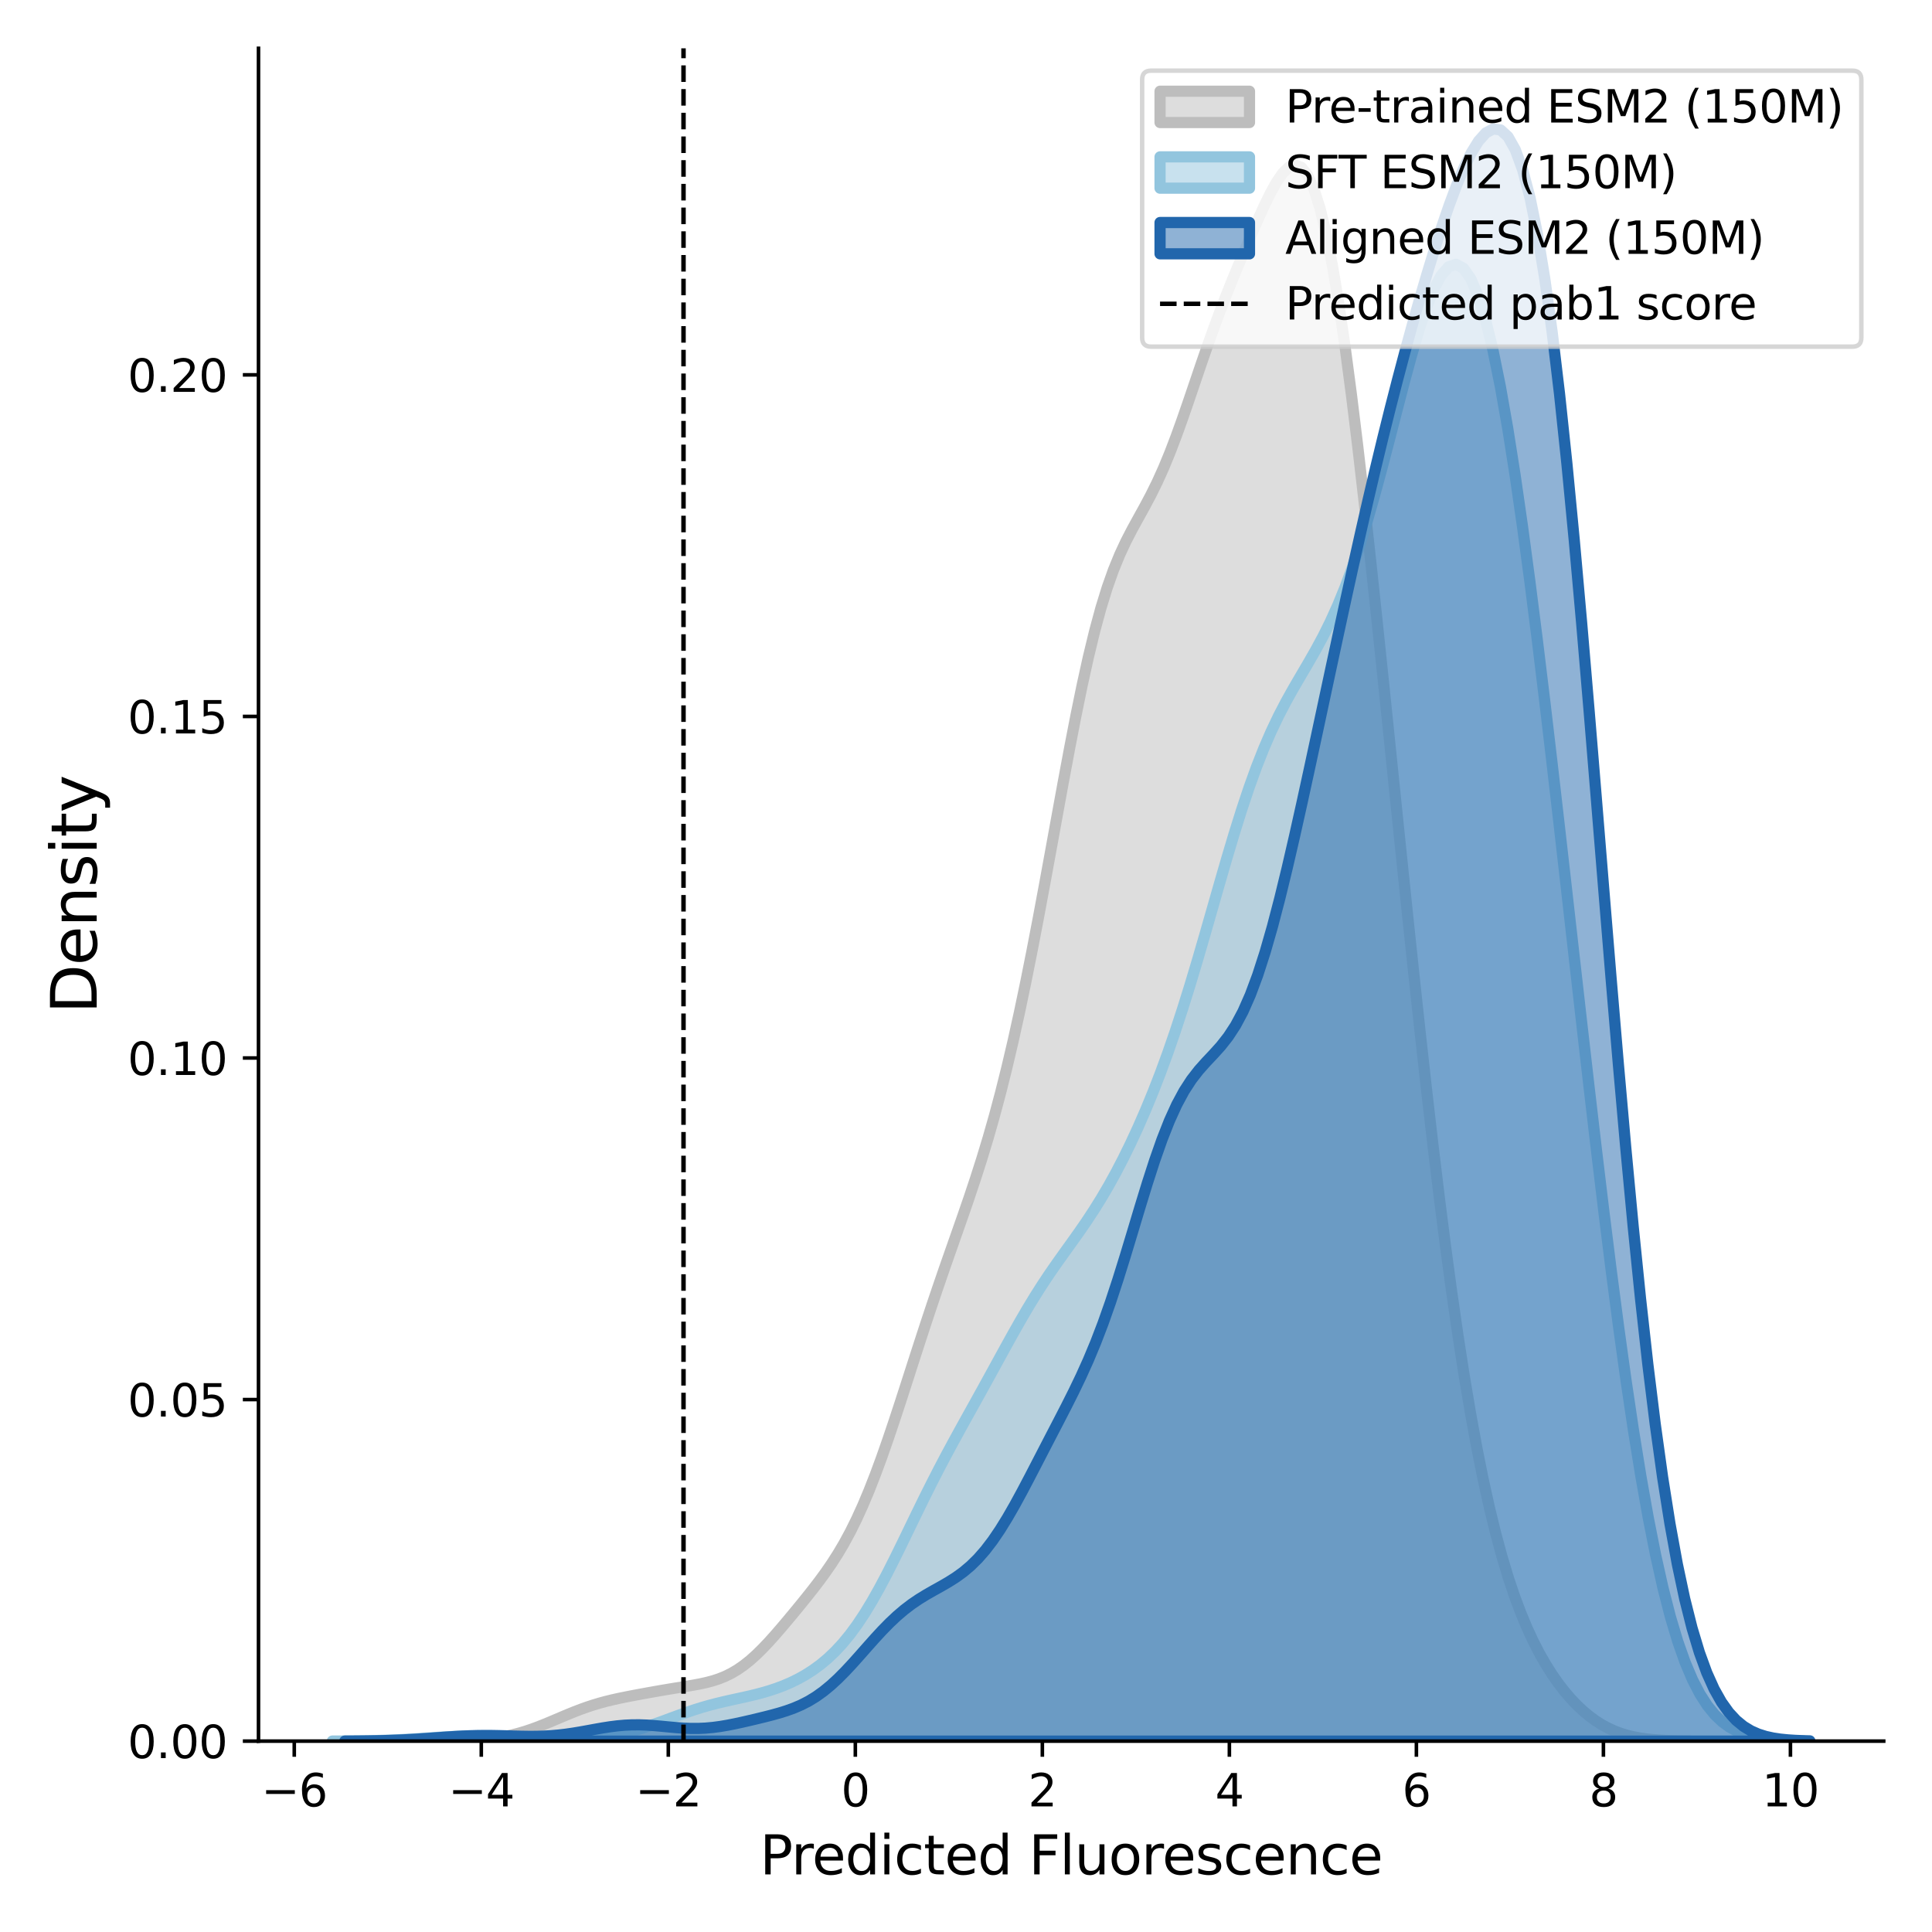 <?xml version="1.0" encoding="utf-8" standalone="no"?>
<!DOCTYPE svg PUBLIC "-//W3C//DTD SVG 1.1//EN"
  "http://www.w3.org/Graphics/SVG/1.1/DTD/svg11.dtd">
<svg xmlns:xlink="http://www.w3.org/1999/xlink" width="432pt" height="432pt" viewBox="0 0 432 432" xmlns="http://www.w3.org/2000/svg" version="1.1">
 <defs>
  <style type="text/css">*{stroke-linejoin: round; stroke-linecap: butt}</style>
 </defs>
 <g id="figure_1">
  <g id="patch_1">
   <path d="M 0 432 
L 432 432 
L 432 0 
L 0 0 
z
" style="fill: #ffffff"/>
  </g>
  <g id="axes_1">
   <g id="patch_2">
    <path d="M 57.8 389.32 
L 421.2 389.32 
L 421.2 10.8 
L 57.8 10.8 
z
" style="fill: #ffffff"/>
   </g>
   <g id="PolyCollection_1">
    <defs>
     <path id="m09d75306d0" d="M 99.088 -42.71 
L 99.088 -42.68 
L 100.489 -42.68 
L 101.889 -42.68 
L 103.29 -42.68 
L 104.691 -42.68 
L 106.091 -42.68 
L 107.492 -42.68 
L 108.893 -42.68 
L 110.293 -42.68 
L 111.694 -42.68 
L 113.095 -42.68 
L 114.496 -42.68 
L 115.896 -42.68 
L 117.297 -42.68 
L 118.698 -42.68 
L 120.098 -42.68 
L 121.499 -42.68 
L 122.9 -42.68 
L 124.3 -42.68 
L 125.701 -42.68 
L 127.102 -42.68 
L 128.503 -42.68 
L 129.903 -42.68 
L 131.304 -42.68 
L 132.705 -42.68 
L 134.105 -42.68 
L 135.506 -42.68 
L 136.907 -42.68 
L 138.308 -42.68 
L 139.708 -42.68 
L 141.109 -42.68 
L 142.51 -42.68 
L 143.91 -42.68 
L 145.311 -42.68 
L 146.712 -42.68 
L 148.112 -42.68 
L 149.513 -42.68 
L 150.914 -42.68 
L 152.315 -42.68 
L 153.715 -42.68 
L 155.116 -42.68 
L 156.517 -42.68 
L 157.917 -42.68 
L 159.318 -42.68 
L 160.719 -42.68 
L 162.12 -42.68 
L 163.52 -42.68 
L 164.921 -42.68 
L 166.322 -42.68 
L 167.722 -42.68 
L 169.123 -42.68 
L 170.524 -42.68 
L 171.924 -42.68 
L 173.325 -42.68 
L 174.726 -42.68 
L 176.127 -42.68 
L 177.527 -42.68 
L 178.928 -42.68 
L 180.329 -42.68 
L 181.729 -42.68 
L 183.13 -42.68 
L 184.531 -42.68 
L 185.932 -42.68 
L 187.332 -42.68 
L 188.733 -42.68 
L 190.134 -42.68 
L 191.534 -42.68 
L 192.935 -42.68 
L 194.336 -42.68 
L 195.736 -42.68 
L 197.137 -42.68 
L 198.538 -42.68 
L 199.939 -42.68 
L 201.339 -42.68 
L 202.74 -42.68 
L 204.141 -42.68 
L 205.541 -42.68 
L 206.942 -42.68 
L 208.343 -42.68 
L 209.744 -42.68 
L 211.144 -42.68 
L 212.545 -42.68 
L 213.946 -42.68 
L 215.346 -42.68 
L 216.747 -42.68 
L 218.148 -42.68 
L 219.548 -42.68 
L 220.949 -42.68 
L 222.35 -42.68 
L 223.751 -42.68 
L 225.151 -42.68 
L 226.552 -42.68 
L 227.953 -42.68 
L 229.353 -42.68 
L 230.754 -42.68 
L 232.155 -42.68 
L 233.555 -42.68 
L 234.956 -42.68 
L 236.357 -42.68 
L 237.758 -42.68 
L 239.158 -42.68 
L 240.559 -42.68 
L 241.96 -42.68 
L 243.36 -42.68 
L 244.761 -42.68 
L 246.162 -42.68 
L 247.563 -42.68 
L 248.963 -42.68 
L 250.364 -42.68 
L 251.765 -42.68 
L 253.165 -42.68 
L 254.566 -42.68 
L 255.967 -42.68 
L 257.367 -42.68 
L 258.768 -42.68 
L 260.169 -42.68 
L 261.57 -42.68 
L 262.97 -42.68 
L 264.371 -42.68 
L 265.772 -42.68 
L 267.172 -42.68 
L 268.573 -42.68 
L 269.974 -42.68 
L 271.375 -42.68 
L 272.775 -42.68 
L 274.176 -42.68 
L 275.577 -42.68 
L 276.977 -42.68 
L 278.378 -42.68 
L 279.779 -42.68 
L 281.179 -42.68 
L 282.58 -42.68 
L 283.981 -42.68 
L 285.382 -42.68 
L 286.782 -42.68 
L 288.183 -42.68 
L 289.584 -42.68 
L 290.984 -42.68 
L 292.385 -42.68 
L 293.786 -42.68 
L 295.187 -42.68 
L 296.587 -42.68 
L 297.988 -42.68 
L 299.389 -42.68 
L 300.789 -42.68 
L 302.19 -42.68 
L 303.591 -42.68 
L 304.991 -42.68 
L 306.392 -42.68 
L 307.793 -42.68 
L 309.194 -42.68 
L 310.594 -42.68 
L 311.995 -42.68 
L 313.396 -42.68 
L 314.796 -42.68 
L 316.197 -42.68 
L 317.598 -42.68 
L 318.999 -42.68 
L 320.399 -42.68 
L 321.8 -42.68 
L 323.201 -42.68 
L 324.601 -42.68 
L 326.002 -42.68 
L 327.403 -42.68 
L 328.803 -42.68 
L 330.204 -42.68 
L 331.605 -42.68 
L 333.006 -42.68 
L 334.406 -42.68 
L 335.807 -42.68 
L 337.208 -42.68 
L 338.608 -42.68 
L 340.009 -42.68 
L 341.41 -42.68 
L 342.81 -42.68 
L 344.211 -42.68 
L 345.612 -42.68 
L 347.013 -42.68 
L 348.413 -42.68 
L 349.814 -42.68 
L 351.215 -42.68 
L 352.615 -42.68 
L 354.016 -42.68 
L 355.417 -42.68 
L 356.818 -42.68 
L 358.218 -42.68 
L 359.619 -42.68 
L 361.02 -42.68 
L 362.42 -42.68 
L 363.821 -42.68 
L 365.222 -42.68 
L 366.622 -42.68 
L 368.023 -42.68 
L 369.424 -42.68 
L 370.825 -42.68 
L 372.225 -42.68 
L 373.626 -42.68 
L 375.027 -42.68 
L 376.427 -42.68 
L 377.828 -42.68 
L 377.828 -42.709 
L 377.828 -42.709 
L 376.427 -42.726 
L 375.027 -42.752 
L 373.626 -42.791 
L 372.225 -42.848 
L 370.825 -42.928 
L 369.424 -43.039 
L 368.023 -43.191 
L 366.622 -43.393 
L 365.222 -43.657 
L 363.821 -43.995 
L 362.42 -44.419 
L 361.02 -44.943 
L 359.619 -45.577 
L 358.218 -46.331 
L 356.818 -47.216 
L 355.417 -48.238 
L 354.016 -49.403 
L 352.615 -50.719 
L 351.215 -52.192 
L 349.814 -53.83 
L 348.413 -55.646 
L 347.013 -57.653 
L 345.612 -59.873 
L 344.211 -62.331 
L 342.81 -65.056 
L 341.41 -68.086 
L 340.009 -71.458 
L 338.608 -75.216 
L 337.208 -79.406 
L 335.807 -84.072 
L 334.406 -89.261 
L 333.006 -95.015 
L 331.605 -101.373 
L 330.204 -108.371 
L 328.803 -116.033 
L 327.403 -124.376 
L 326.002 -133.407 
L 324.601 -143.118 
L 323.201 -153.489 
L 321.8 -164.484 
L 320.399 -176.058 
L 318.999 -188.152 
L 317.598 -200.697 
L 316.197 -213.619 
L 314.796 -226.838 
L 313.396 -240.271 
L 311.995 -253.83 
L 310.594 -267.424 
L 309.194 -280.958 
L 307.793 -294.327 
L 306.392 -307.416 
L 304.991 -320.1 
L 303.591 -332.238 
L 302.19 -343.681 
L 300.789 -354.274 
L 299.389 -363.863 
L 297.988 -372.307 
L 296.587 -379.486 
L 295.187 -385.317 
L 293.786 -389.76 
L 292.385 -392.824 
L 290.984 -394.574 
L 289.584 -395.121 
L 288.183 -394.618 
L 286.782 -393.245 
L 285.382 -391.192 
L 283.981 -388.643 
L 282.58 -385.76 
L 281.179 -382.672 
L 279.779 -379.467 
L 278.378 -376.194 
L 276.977 -372.863 
L 275.577 -369.461 
L 274.176 -365.958 
L 272.775 -362.326 
L 271.375 -358.544 
L 269.974 -354.616 
L 268.573 -350.565 
L 267.172 -346.442 
L 265.772 -342.317 
L 264.371 -338.269 
L 262.97 -334.379 
L 261.57 -330.717 
L 260.169 -327.327 
L 258.768 -324.225 
L 257.367 -321.386 
L 255.967 -318.748 
L 254.566 -316.215 
L 253.165 -313.664 
L 251.765 -310.956 
L 250.364 -307.951 
L 248.963 -304.523 
L 247.563 -300.569 
L 246.162 -296.019 
L 244.761 -290.846 
L 243.36 -285.059 
L 241.96 -278.708 
L 240.559 -271.87 
L 239.158 -264.645 
L 237.758 -257.146 
L 236.357 -249.488 
L 234.956 -241.782 
L 233.555 -234.131 
L 232.155 -226.624 
L 230.754 -219.334 
L 229.353 -212.322 
L 227.953 -205.632 
L 226.552 -199.294 
L 225.151 -193.323 
L 223.751 -187.72 
L 222.35 -182.473 
L 220.949 -177.555 
L 219.548 -172.927 
L 218.148 -168.542 
L 216.747 -164.342 
L 215.346 -160.271 
L 213.946 -156.27 
L 212.545 -152.287 
L 211.144 -148.279 
L 209.744 -144.213 
L 208.343 -140.072 
L 206.942 -135.85 
L 205.541 -131.558 
L 204.141 -127.217 
L 202.74 -122.859 
L 201.339 -118.526 
L 199.939 -114.26 
L 198.538 -110.108 
L 197.137 -106.112 
L 195.736 -102.31 
L 194.336 -98.732 
L 192.935 -95.4 
L 191.534 -92.322 
L 190.134 -89.495 
L 188.733 -86.908 
L 187.332 -84.538 
L 185.932 -82.356 
L 184.531 -80.328 
L 183.13 -78.419 
L 181.729 -76.596 
L 180.329 -74.83 
L 178.928 -73.102 
L 177.527 -71.397 
L 176.127 -69.713 
L 174.726 -68.055 
L 173.325 -66.436 
L 171.924 -64.875 
L 170.524 -63.395 
L 169.123 -62.017 
L 167.722 -60.761 
L 166.322 -59.643 
L 164.921 -58.671 
L 163.52 -57.844 
L 162.12 -57.158 
L 160.719 -56.597 
L 159.318 -56.144 
L 157.917 -55.777 
L 156.517 -55.473 
L 155.116 -55.212 
L 153.715 -54.975 
L 152.315 -54.748 
L 150.914 -54.522 
L 149.513 -54.291 
L 148.112 -54.053 
L 146.712 -53.81 
L 145.311 -53.561 
L 143.91 -53.308 
L 142.51 -53.051 
L 141.109 -52.787 
L 139.708 -52.512 
L 138.308 -52.222 
L 136.907 -51.909 
L 135.506 -51.567 
L 134.105 -51.189 
L 132.705 -50.771 
L 131.304 -50.312 
L 129.903 -49.812 
L 128.503 -49.275 
L 127.102 -48.708 
L 125.701 -48.121 
L 124.3 -47.524 
L 122.9 -46.932 
L 121.499 -46.356 
L 120.098 -45.807 
L 118.698 -45.297 
L 117.297 -44.833 
L 115.896 -44.421 
L 114.496 -44.062 
L 113.095 -43.757 
L 111.694 -43.503 
L 110.293 -43.298 
L 108.893 -43.134 
L 107.492 -43.008 
L 106.091 -42.912 
L 104.691 -42.84 
L 103.29 -42.789 
L 101.889 -42.752 
L 100.489 -42.727 
L 99.088 -42.71 
z
" style="stroke: #bdbdbd; stroke-width: 2.5"/>
    </defs>
    <g clip-path="url(#pf4978b14d6)">
     <use xlink:href="#m09d75306d0" x="0" y="432" style="fill: #bdbdbd; fill-opacity: 0.5; stroke: #bdbdbd; stroke-width: 2.5"/>
    </g>
   </g>
   <g id="PolyCollection_2">
    <defs>
     <path id="mda02fff8d7" d="M 74.318 -42.693 
L 74.318 -42.68 
L 75.971 -42.68 
L 77.624 -42.68 
L 79.277 -42.68 
L 80.93 -42.68 
L 82.583 -42.68 
L 84.236 -42.68 
L 85.889 -42.68 
L 87.542 -42.68 
L 89.194 -42.68 
L 90.847 -42.68 
L 92.5 -42.68 
L 94.153 -42.68 
L 95.806 -42.68 
L 97.459 -42.68 
L 99.112 -42.68 
L 100.765 -42.68 
L 102.418 -42.68 
L 104.071 -42.68 
L 105.724 -42.68 
L 107.376 -42.68 
L 109.029 -42.68 
L 110.682 -42.68 
L 112.335 -42.68 
L 113.988 -42.68 
L 115.641 -42.68 
L 117.294 -42.68 
L 118.947 -42.68 
L 120.6 -42.68 
L 122.253 -42.68 
L 123.906 -42.68 
L 125.559 -42.68 
L 127.211 -42.68 
L 128.864 -42.68 
L 130.517 -42.68 
L 132.17 -42.68 
L 133.823 -42.68 
L 135.476 -42.68 
L 137.129 -42.68 
L 138.782 -42.68 
L 140.435 -42.68 
L 142.088 -42.68 
L 143.741 -42.68 
L 145.394 -42.68 
L 147.046 -42.68 
L 148.699 -42.68 
L 150.352 -42.68 
L 152.005 -42.68 
L 153.658 -42.68 
L 155.311 -42.68 
L 156.964 -42.68 
L 158.617 -42.68 
L 160.27 -42.68 
L 161.923 -42.68 
L 163.576 -42.68 
L 165.229 -42.68 
L 166.881 -42.68 
L 168.534 -42.68 
L 170.187 -42.68 
L 171.84 -42.68 
L 173.493 -42.68 
L 175.146 -42.68 
L 176.799 -42.68 
L 178.452 -42.68 
L 180.105 -42.68 
L 181.758 -42.68 
L 183.411 -42.68 
L 185.064 -42.68 
L 186.716 -42.68 
L 188.369 -42.68 
L 190.022 -42.68 
L 191.675 -42.68 
L 193.328 -42.68 
L 194.981 -42.68 
L 196.634 -42.68 
L 198.287 -42.68 
L 199.94 -42.68 
L 201.593 -42.68 
L 203.246 -42.68 
L 204.899 -42.68 
L 206.551 -42.68 
L 208.204 -42.68 
L 209.857 -42.68 
L 211.51 -42.68 
L 213.163 -42.68 
L 214.816 -42.68 
L 216.469 -42.68 
L 218.122 -42.68 
L 219.775 -42.68 
L 221.428 -42.68 
L 223.081 -42.68 
L 224.733 -42.68 
L 226.386 -42.68 
L 228.039 -42.68 
L 229.692 -42.68 
L 231.345 -42.68 
L 232.998 -42.68 
L 234.651 -42.68 
L 236.304 -42.68 
L 237.957 -42.68 
L 239.61 -42.68 
L 241.263 -42.68 
L 242.916 -42.68 
L 244.568 -42.68 
L 246.221 -42.68 
L 247.874 -42.68 
L 249.527 -42.68 
L 251.18 -42.68 
L 252.833 -42.68 
L 254.486 -42.68 
L 256.139 -42.68 
L 257.792 -42.68 
L 259.445 -42.68 
L 261.098 -42.68 
L 262.751 -42.68 
L 264.403 -42.68 
L 266.056 -42.68 
L 267.709 -42.68 
L 269.362 -42.68 
L 271.015 -42.68 
L 272.668 -42.68 
L 274.321 -42.68 
L 275.974 -42.68 
L 277.627 -42.68 
L 279.28 -42.68 
L 280.933 -42.68 
L 282.586 -42.68 
L 284.238 -42.68 
L 285.891 -42.68 
L 287.544 -42.68 
L 289.197 -42.68 
L 290.85 -42.68 
L 292.503 -42.68 
L 294.156 -42.68 
L 295.809 -42.68 
L 297.462 -42.68 
L 299.115 -42.68 
L 300.768 -42.68 
L 302.421 -42.68 
L 304.073 -42.68 
L 305.726 -42.68 
L 307.379 -42.68 
L 309.032 -42.68 
L 310.685 -42.68 
L 312.338 -42.68 
L 313.991 -42.68 
L 315.644 -42.68 
L 317.297 -42.68 
L 318.95 -42.68 
L 320.603 -42.68 
L 322.256 -42.68 
L 323.908 -42.68 
L 325.561 -42.68 
L 327.214 -42.68 
L 328.867 -42.68 
L 330.52 -42.68 
L 332.173 -42.68 
L 333.826 -42.68 
L 335.479 -42.68 
L 337.132 -42.68 
L 338.785 -42.68 
L 340.438 -42.68 
L 342.09 -42.68 
L 343.743 -42.68 
L 345.396 -42.68 
L 347.049 -42.68 
L 348.702 -42.68 
L 350.355 -42.68 
L 352.008 -42.68 
L 353.661 -42.68 
L 355.314 -42.68 
L 356.967 -42.68 
L 358.62 -42.68 
L 360.273 -42.68 
L 361.925 -42.68 
L 363.578 -42.68 
L 365.231 -42.68 
L 366.884 -42.68 
L 368.537 -42.68 
L 370.19 -42.68 
L 371.843 -42.68 
L 373.496 -42.68 
L 375.149 -42.68 
L 376.802 -42.68 
L 378.455 -42.68 
L 380.108 -42.68 
L 381.76 -42.68 
L 383.413 -42.68 
L 385.066 -42.68 
L 386.719 -42.68 
L 388.372 -42.68 
L 390.025 -42.68 
L 391.678 -42.68 
L 393.331 -42.68 
L 394.984 -42.68 
L 396.637 -42.68 
L 398.29 -42.68 
L 399.943 -42.68 
L 401.595 -42.68 
L 403.248 -42.68 
L 403.248 -42.726 
L 403.248 -42.726 
L 401.595 -42.756 
L 399.943 -42.804 
L 398.29 -42.878 
L 396.637 -42.99 
L 394.984 -43.156 
L 393.331 -43.398 
L 391.678 -43.745 
L 390.025 -44.232 
L 388.372 -44.905 
L 386.719 -45.815 
L 385.066 -47.026 
L 383.413 -48.608 
L 381.76 -50.642 
L 380.108 -53.209 
L 378.455 -56.398 
L 376.802 -60.293 
L 375.149 -64.975 
L 373.496 -70.512 
L 371.843 -76.961 
L 370.19 -84.358 
L 368.537 -92.721 
L 366.884 -102.039 
L 365.231 -112.284 
L 363.578 -123.399 
L 361.925 -135.313 
L 360.273 -147.935 
L 358.62 -161.162 
L 356.967 -174.887 
L 355.314 -188.996 
L 353.661 -203.374 
L 352.008 -217.909 
L 350.355 -232.488 
L 348.702 -246.996 
L 347.049 -261.318 
L 345.396 -275.334 
L 343.743 -288.919 
L 342.09 -301.939 
L 340.438 -314.257 
L 338.785 -325.731 
L 337.132 -336.221 
L 335.479 -345.59 
L 333.826 -353.715 
L 332.173 -360.489 
L 330.52 -365.829 
L 328.867 -369.682 
L 327.214 -372.03 
L 325.561 -372.892 
L 323.908 -372.327 
L 322.256 -370.432 
L 320.603 -367.34 
L 318.95 -363.211 
L 317.297 -358.23 
L 315.644 -352.595 
L 313.991 -346.507 
L 312.338 -340.163 
L 310.685 -333.745 
L 309.032 -327.415 
L 307.379 -321.306 
L 305.726 -315.523 
L 304.073 -310.138 
L 302.421 -305.193 
L 300.768 -300.7 
L 299.115 -296.643 
L 297.462 -292.983 
L 295.809 -289.66 
L 294.156 -286.598 
L 292.503 -283.709 
L 290.85 -280.895 
L 289.197 -278.057 
L 287.544 -275.095 
L 285.891 -271.919 
L 284.238 -268.452 
L 282.586 -264.637 
L 280.933 -260.44 
L 279.28 -255.853 
L 277.627 -250.898 
L 275.974 -245.62 
L 274.321 -240.087 
L 272.668 -234.382 
L 271.015 -228.597 
L 269.362 -222.822 
L 267.709 -217.143 
L 266.056 -211.628 
L 264.403 -206.332 
L 262.751 -201.287 
L 261.098 -196.511 
L 259.445 -192.002 
L 257.792 -187.752 
L 256.139 -183.743 
L 254.486 -179.959 
L 252.833 -176.386 
L 251.18 -173.012 
L 249.527 -169.831 
L 247.874 -166.837 
L 246.221 -164.022 
L 244.568 -161.372 
L 242.916 -158.866 
L 241.263 -156.472 
L 239.61 -154.149 
L 237.957 -151.851 
L 236.304 -149.531 
L 234.651 -147.145 
L 232.998 -144.66 
L 231.345 -142.057 
L 229.692 -139.331 
L 228.039 -136.494 
L 226.386 -133.569 
L 224.733 -130.584 
L 223.081 -127.57 
L 221.428 -124.553 
L 219.775 -121.549 
L 218.122 -118.563 
L 216.469 -115.587 
L 214.816 -112.603 
L 213.163 -109.588 
L 211.51 -106.518 
L 209.857 -103.374 
L 208.204 -100.145 
L 206.551 -96.834 
L 204.899 -93.457 
L 203.246 -90.043 
L 201.593 -86.632 
L 199.94 -83.27 
L 198.287 -80.007 
L 196.634 -76.888 
L 194.981 -73.952 
L 193.328 -71.231 
L 191.675 -68.744 
L 190.022 -66.498 
L 188.369 -64.491 
L 186.716 -62.712 
L 185.064 -61.144 
L 183.411 -59.768 
L 181.758 -58.562 
L 180.105 -57.506 
L 178.452 -56.581 
L 176.799 -55.772 
L 175.146 -55.065 
L 173.493 -54.447 
L 171.84 -53.906 
L 170.187 -53.43 
L 168.534 -53.006 
L 166.881 -52.619 
L 165.229 -52.253 
L 163.576 -51.892 
L 161.923 -51.52 
L 160.27 -51.123 
L 158.617 -50.691 
L 156.964 -50.218 
L 155.311 -49.703 
L 153.658 -49.148 
L 152.005 -48.562 
L 150.352 -47.956 
L 148.699 -47.344 
L 147.046 -46.741 
L 145.394 -46.16 
L 143.741 -45.614 
L 142.088 -45.114 
L 140.435 -44.667 
L 138.782 -44.277 
L 137.129 -43.946 
L 135.476 -43.674 
L 133.823 -43.458 
L 132.17 -43.294 
L 130.517 -43.179 
L 128.864 -43.106 
L 127.211 -43.073 
L 125.559 -43.074 
L 123.906 -43.104 
L 122.253 -43.159 
L 120.6 -43.235 
L 118.947 -43.325 
L 117.294 -43.425 
L 115.641 -43.527 
L 113.988 -43.626 
L 112.335 -43.713 
L 110.682 -43.785 
L 109.029 -43.834 
L 107.376 -43.859 
L 105.724 -43.856 
L 104.071 -43.826 
L 102.418 -43.771 
L 100.765 -43.695 
L 99.112 -43.602 
L 97.459 -43.498 
L 95.806 -43.389 
L 94.153 -43.281 
L 92.5 -43.177 
L 90.847 -43.081 
L 89.194 -42.997 
L 87.542 -42.924 
L 85.889 -42.864 
L 84.236 -42.815 
L 82.583 -42.777 
L 80.93 -42.748 
L 79.277 -42.727 
L 77.624 -42.711 
L 75.971 -42.701 
L 74.318 -42.693 
z
" style="stroke: #92c5de; stroke-width: 2.5"/>
    </defs>
    <g clip-path="url(#pf4978b14d6)">
     <use xlink:href="#mda02fff8d7" x="0" y="432" style="fill: #92c5de; fill-opacity: 0.5; stroke: #92c5de; stroke-width: 2.5"/>
    </g>
   </g>
   <g id="PolyCollection_3">
    <defs>
     <path id="m75ec721469" d="M 77.109 -42.694 
L 77.109 -42.68 
L 78.755 -42.68 
L 80.401 -42.68 
L 82.047 -42.68 
L 83.693 -42.68 
L 85.34 -42.68 
L 86.986 -42.68 
L 88.632 -42.68 
L 90.278 -42.68 
L 91.924 -42.68 
L 93.57 -42.68 
L 95.216 -42.68 
L 96.862 -42.68 
L 98.508 -42.68 
L 100.154 -42.68 
L 101.801 -42.68 
L 103.447 -42.68 
L 105.093 -42.68 
L 106.739 -42.68 
L 108.385 -42.68 
L 110.031 -42.68 
L 111.677 -42.68 
L 113.323 -42.68 
L 114.969 -42.68 
L 116.615 -42.68 
L 118.261 -42.68 
L 119.908 -42.68 
L 121.554 -42.68 
L 123.2 -42.68 
L 124.846 -42.68 
L 126.492 -42.68 
L 128.138 -42.68 
L 129.784 -42.68 
L 131.43 -42.68 
L 133.076 -42.68 
L 134.722 -42.68 
L 136.368 -42.68 
L 138.015 -42.68 
L 139.661 -42.68 
L 141.307 -42.68 
L 142.953 -42.68 
L 144.599 -42.68 
L 146.245 -42.68 
L 147.891 -42.68 
L 149.537 -42.68 
L 151.183 -42.68 
L 152.829 -42.68 
L 154.476 -42.68 
L 156.122 -42.68 
L 157.768 -42.68 
L 159.414 -42.68 
L 161.06 -42.68 
L 162.706 -42.68 
L 164.352 -42.68 
L 165.998 -42.68 
L 167.644 -42.68 
L 169.29 -42.68 
L 170.936 -42.68 
L 172.583 -42.68 
L 174.229 -42.68 
L 175.875 -42.68 
L 177.521 -42.68 
L 179.167 -42.68 
L 180.813 -42.68 
L 182.459 -42.68 
L 184.105 -42.68 
L 185.751 -42.68 
L 187.397 -42.68 
L 189.043 -42.68 
L 190.69 -42.68 
L 192.336 -42.68 
L 193.982 -42.68 
L 195.628 -42.68 
L 197.274 -42.68 
L 198.92 -42.68 
L 200.566 -42.68 
L 202.212 -42.68 
L 203.858 -42.68 
L 205.504 -42.68 
L 207.151 -42.68 
L 208.797 -42.68 
L 210.443 -42.68 
L 212.089 -42.68 
L 213.735 -42.68 
L 215.381 -42.68 
L 217.027 -42.68 
L 218.673 -42.68 
L 220.319 -42.68 
L 221.965 -42.68 
L 223.611 -42.68 
L 225.258 -42.68 
L 226.904 -42.68 
L 228.55 -42.68 
L 230.196 -42.68 
L 231.842 -42.68 
L 233.488 -42.68 
L 235.134 -42.68 
L 236.78 -42.68 
L 238.426 -42.68 
L 240.072 -42.68 
L 241.719 -42.68 
L 243.365 -42.68 
L 245.011 -42.68 
L 246.657 -42.68 
L 248.303 -42.68 
L 249.949 -42.68 
L 251.595 -42.68 
L 253.241 -42.68 
L 254.887 -42.68 
L 256.533 -42.68 
L 258.179 -42.68 
L 259.826 -42.68 
L 261.472 -42.68 
L 263.118 -42.68 
L 264.764 -42.68 
L 266.41 -42.68 
L 268.056 -42.68 
L 269.702 -42.68 
L 271.348 -42.68 
L 272.994 -42.68 
L 274.64 -42.68 
L 276.286 -42.68 
L 277.933 -42.68 
L 279.579 -42.68 
L 281.225 -42.68 
L 282.871 -42.68 
L 284.517 -42.68 
L 286.163 -42.68 
L 287.809 -42.68 
L 289.455 -42.68 
L 291.101 -42.68 
L 292.747 -42.68 
L 294.394 -42.68 
L 296.04 -42.68 
L 297.686 -42.68 
L 299.332 -42.68 
L 300.978 -42.68 
L 302.624 -42.68 
L 304.27 -42.68 
L 305.916 -42.68 
L 307.562 -42.68 
L 309.208 -42.68 
L 310.854 -42.68 
L 312.501 -42.68 
L 314.147 -42.68 
L 315.793 -42.68 
L 317.439 -42.68 
L 319.085 -42.68 
L 320.731 -42.68 
L 322.377 -42.68 
L 324.023 -42.68 
L 325.669 -42.68 
L 327.315 -42.68 
L 328.961 -42.68 
L 330.608 -42.68 
L 332.254 -42.68 
L 333.9 -42.68 
L 335.546 -42.68 
L 337.192 -42.68 
L 338.838 -42.68 
L 340.484 -42.68 
L 342.13 -42.68 
L 343.776 -42.68 
L 345.422 -42.68 
L 347.069 -42.68 
L 348.715 -42.68 
L 350.361 -42.68 
L 352.007 -42.68 
L 353.653 -42.68 
L 355.299 -42.68 
L 356.945 -42.68 
L 358.591 -42.68 
L 360.237 -42.68 
L 361.883 -42.68 
L 363.529 -42.68 
L 365.176 -42.68 
L 366.822 -42.68 
L 368.468 -42.68 
L 370.114 -42.68 
L 371.76 -42.68 
L 373.406 -42.68 
L 375.052 -42.68 
L 376.698 -42.68 
L 378.344 -42.68 
L 379.99 -42.68 
L 381.637 -42.68 
L 383.283 -42.68 
L 384.929 -42.68 
L 386.575 -42.68 
L 388.221 -42.68 
L 389.867 -42.68 
L 391.513 -42.68 
L 393.159 -42.68 
L 394.805 -42.68 
L 396.451 -42.68 
L 398.097 -42.68 
L 399.744 -42.68 
L 401.39 -42.68 
L 403.036 -42.68 
L 404.682 -42.68 
L 404.682 -42.742 
L 404.682 -42.742 
L 403.036 -42.786 
L 401.39 -42.855 
L 399.744 -42.963 
L 398.097 -43.129 
L 396.451 -43.376 
L 394.805 -43.739 
L 393.159 -44.258 
L 391.513 -44.985 
L 389.867 -45.984 
L 388.221 -47.328 
L 386.575 -49.103 
L 384.929 -51.401 
L 383.283 -54.327 
L 381.637 -57.989 
L 379.99 -62.502 
L 378.344 -67.979 
L 376.698 -74.535 
L 375.052 -82.28 
L 373.406 -91.314 
L 371.76 -101.722 
L 370.114 -113.569 
L 368.468 -126.887 
L 366.822 -141.669 
L 365.176 -157.855 
L 363.529 -175.327 
L 361.883 -193.901 
L 360.237 -213.329 
L 358.591 -233.3 
L 356.945 -253.461 
L 355.299 -273.426 
L 353.653 -292.804 
L 352.007 -311.225 
L 350.361 -328.357 
L 348.715 -343.927 
L 347.069 -357.737 
L 345.422 -369.663 
L 343.776 -379.657 
L 342.13 -387.739 
L 340.484 -393.982 
L 338.838 -398.5 
L 337.192 -401.434 
L 335.546 -402.94 
L 333.9 -403.175 
L 332.254 -402.298 
L 330.608 -400.457 
L 328.961 -397.792 
L 327.315 -394.431 
L 325.669 -390.491 
L 324.023 -386.074 
L 322.377 -381.267 
L 320.731 -376.144 
L 319.085 -370.758 
L 317.439 -365.147 
L 315.793 -359.332 
L 314.147 -353.321 
L 312.501 -347.112 
L 310.854 -340.7 
L 309.208 -334.08 
L 307.562 -327.254 
L 305.916 -320.231 
L 304.27 -313.028 
L 302.624 -305.668 
L 300.978 -298.181 
L 299.332 -290.595 
L 297.686 -282.94 
L 296.04 -275.25 
L 294.394 -267.558 
L 292.747 -259.91 
L 291.101 -252.362 
L 289.455 -244.985 
L 287.809 -237.868 
L 286.163 -231.108 
L 284.517 -224.811 
L 282.871 -219.071 
L 281.225 -213.968 
L 279.579 -209.548 
L 277.933 -205.816 
L 276.286 -202.733 
L 274.64 -200.211 
L 272.994 -198.118 
L 271.348 -196.291 
L 269.702 -194.548 
L 268.056 -192.702 
L 266.41 -190.582 
L 264.764 -188.045 
L 263.118 -184.991 
L 261.472 -181.368 
L 259.826 -177.183 
L 258.179 -172.491 
L 256.533 -167.396 
L 254.887 -162.03 
L 253.241 -156.547 
L 251.595 -151.098 
L 249.949 -145.819 
L 248.303 -140.815 
L 246.657 -136.152 
L 245.011 -131.854 
L 243.365 -127.904 
L 241.719 -124.251 
L 240.072 -120.826 
L 238.426 -117.551 
L 236.78 -114.354 
L 235.134 -111.183 
L 233.488 -108.005 
L 231.842 -104.818 
L 230.196 -101.642 
L 228.55 -98.515 
L 226.904 -95.49 
L 225.258 -92.62 
L 223.611 -89.955 
L 221.965 -87.533 
L 220.319 -85.378 
L 218.673 -83.496 
L 217.027 -81.875 
L 215.381 -80.49 
L 213.735 -79.301 
L 212.089 -78.258 
L 210.443 -77.305 
L 208.797 -76.387 
L 207.151 -75.448 
L 205.504 -74.439 
L 203.858 -73.322 
L 202.212 -72.07 
L 200.566 -70.668 
L 198.92 -69.121 
L 197.274 -67.441 
L 195.628 -65.659 
L 193.982 -63.812 
L 192.336 -61.944 
L 190.69 -60.102 
L 189.043 -58.331 
L 187.397 -56.672 
L 185.751 -55.157 
L 184.105 -53.806 
L 182.459 -52.63 
L 180.813 -51.625 
L 179.167 -50.78 
L 177.521 -50.073 
L 175.875 -49.478 
L 174.229 -48.966 
L 172.583 -48.511 
L 170.936 -48.091 
L 169.29 -47.69 
L 167.644 -47.3 
L 165.998 -46.923 
L 164.352 -46.566 
L 162.706 -46.24 
L 161.06 -45.961 
L 159.414 -45.741 
L 157.768 -45.591 
L 156.122 -45.517 
L 154.476 -45.517 
L 152.829 -45.583 
L 151.183 -45.701 
L 149.537 -45.851 
L 147.891 -46.01 
L 146.245 -46.157 
L 144.599 -46.267 
L 142.953 -46.325 
L 141.307 -46.318 
L 139.661 -46.24 
L 138.015 -46.093 
L 136.368 -45.884 
L 134.722 -45.626 
L 133.076 -45.337 
L 131.43 -45.035 
L 129.784 -44.739 
L 128.138 -44.465 
L 126.492 -44.227 
L 124.846 -44.034 
L 123.2 -43.892 
L 121.554 -43.8 
L 119.908 -43.755 
L 118.261 -43.749 
L 116.615 -43.773 
L 114.969 -43.815 
L 113.323 -43.864 
L 111.677 -43.908 
L 110.031 -43.938 
L 108.385 -43.946 
L 106.739 -43.928 
L 105.093 -43.884 
L 103.447 -43.813 
L 101.801 -43.721 
L 100.154 -43.613 
L 98.508 -43.496 
L 96.862 -43.375 
L 95.216 -43.257 
L 93.57 -43.147 
L 91.924 -43.049 
L 90.278 -42.964 
L 88.632 -42.893 
L 86.986 -42.835 
L 85.34 -42.791 
L 83.693 -42.757 
L 82.047 -42.732 
L 80.401 -42.714 
L 78.755 -42.702 
L 77.109 -42.694 
z
" style="stroke: #2166ac; stroke-width: 2.5"/>
    </defs>
    <g clip-path="url(#pf4978b14d6)">
     <use xlink:href="#m75ec721469" x="0" y="432" style="fill: #2166ac; fill-opacity: 0.5; stroke: #2166ac; stroke-width: 2.5"/>
    </g>
   </g>
   <g id="matplotlib.axis_1">
    <g id="xtick_1">
     <g id="line2d_1">
      <defs>
       <path id="m654701e5c0" d="M 0 0 
L 0 3.5 
" style="stroke: #000000; stroke-width: 0.8"/>
      </defs>
      <g>
       <use xlink:href="#m654701e5c0" x="65.799" y="389.32" style="stroke: #000000; stroke-width: 0.8"/>
      </g>
     </g>
     <g id="text_1">
      <!-- −6 -->
      <g transform="translate(58.428 403.918) scale(0.1 -0.1)">
       <defs>
        <path id="DejaVuSans-2212" d="M 678 2272 
L 4684 2272 
L 4684 1741 
L 678 1741 
L 678 2272 
z
" transform="scale(0.016)"/>
        <path id="DejaVuSans-36" d="M 2113 2584 
Q 1688 2584 1439 2293 
Q 1191 2003 1191 1497 
Q 1191 994 1439 701 
Q 1688 409 2113 409 
Q 2538 409 2786 701 
Q 3034 994 3034 1497 
Q 3034 2003 2786 2293 
Q 2538 2584 2113 2584 
z
M 3366 4563 
L 3366 3988 
Q 3128 4100 2886 4159 
Q 2644 4219 2406 4219 
Q 1781 4219 1451 3797 
Q 1122 3375 1075 2522 
Q 1259 2794 1537 2939 
Q 1816 3084 2150 3084 
Q 2853 3084 3261 2657 
Q 3669 2231 3669 1497 
Q 3669 778 3244 343 
Q 2819 -91 2113 -91 
Q 1303 -91 875 529 
Q 447 1150 447 2328 
Q 447 3434 972 4092 
Q 1497 4750 2381 4750 
Q 2619 4750 2861 4703 
Q 3103 4656 3366 4563 
z
" transform="scale(0.016)"/>
       </defs>
       <use xlink:href="#DejaVuSans-2212"/>
       <use xlink:href="#DejaVuSans-36" x="83.789"/>
      </g>
     </g>
    </g>
    <g id="xtick_2">
     <g id="line2d_2">
      <g>
       <use xlink:href="#m654701e5c0" x="107.618" y="389.32" style="stroke: #000000; stroke-width: 0.8"/>
      </g>
     </g>
     <g id="text_2">
      <!-- −4 -->
      <g transform="translate(100.247 403.918) scale(0.1 -0.1)">
       <defs>
        <path id="DejaVuSans-34" d="M 2419 4116 
L 825 1625 
L 2419 1625 
L 2419 4116 
z
M 2253 4666 
L 3047 4666 
L 3047 1625 
L 3713 1625 
L 3713 1100 
L 3047 1100 
L 3047 0 
L 2419 0 
L 2419 1100 
L 313 1100 
L 313 1709 
L 2253 4666 
z
" transform="scale(0.016)"/>
       </defs>
       <use xlink:href="#DejaVuSans-2212"/>
       <use xlink:href="#DejaVuSans-34" x="83.789"/>
      </g>
     </g>
    </g>
    <g id="xtick_3">
     <g id="line2d_3">
      <g>
       <use xlink:href="#m654701e5c0" x="149.436" y="389.32" style="stroke: #000000; stroke-width: 0.8"/>
      </g>
     </g>
     <g id="text_3">
      <!-- −2 -->
      <g transform="translate(142.065 403.918) scale(0.1 -0.1)">
       <defs>
        <path id="DejaVuSans-32" d="M 1228 531 
L 3431 531 
L 3431 0 
L 469 0 
L 469 531 
Q 828 903 1448 1529 
Q 2069 2156 2228 2338 
Q 2531 2678 2651 2914 
Q 2772 3150 2772 3378 
Q 2772 3750 2511 3984 
Q 2250 4219 1831 4219 
Q 1534 4219 1204 4116 
Q 875 4013 500 3803 
L 500 4441 
Q 881 4594 1212 4672 
Q 1544 4750 1819 4750 
Q 2544 4750 2975 4387 
Q 3406 4025 3406 3419 
Q 3406 3131 3298 2873 
Q 3191 2616 2906 2266 
Q 2828 2175 2409 1742 
Q 1991 1309 1228 531 
z
" transform="scale(0.016)"/>
       </defs>
       <use xlink:href="#DejaVuSans-2212"/>
       <use xlink:href="#DejaVuSans-32" x="83.789"/>
      </g>
     </g>
    </g>
    <g id="xtick_4">
     <g id="line2d_4">
      <g>
       <use xlink:href="#m654701e5c0" x="191.255" y="389.32" style="stroke: #000000; stroke-width: 0.8"/>
      </g>
     </g>
     <g id="text_4">
      <!-- 0 -->
      <g transform="translate(188.074 403.918) scale(0.1 -0.1)">
       <defs>
        <path id="DejaVuSans-30" d="M 2034 4250 
Q 1547 4250 1301 3770 
Q 1056 3291 1056 2328 
Q 1056 1369 1301 889 
Q 1547 409 2034 409 
Q 2525 409 2770 889 
Q 3016 1369 3016 2328 
Q 3016 3291 2770 3770 
Q 2525 4250 2034 4250 
z
M 2034 4750 
Q 2819 4750 3233 4129 
Q 3647 3509 3647 2328 
Q 3647 1150 3233 529 
Q 2819 -91 2034 -91 
Q 1250 -91 836 529 
Q 422 1150 422 2328 
Q 422 3509 836 4129 
Q 1250 4750 2034 4750 
z
" transform="scale(0.016)"/>
       </defs>
       <use xlink:href="#DejaVuSans-30"/>
      </g>
     </g>
    </g>
    <g id="xtick_5">
     <g id="line2d_5">
      <g>
       <use xlink:href="#m654701e5c0" x="233.073" y="389.32" style="stroke: #000000; stroke-width: 0.8"/>
      </g>
     </g>
     <g id="text_5">
      <!-- 2 -->
      <g transform="translate(229.892 403.918) scale(0.1 -0.1)">
       <use xlink:href="#DejaVuSans-32"/>
      </g>
     </g>
    </g>
    <g id="xtick_6">
     <g id="line2d_6">
      <g>
       <use xlink:href="#m654701e5c0" x="274.892" y="389.32" style="stroke: #000000; stroke-width: 0.8"/>
      </g>
     </g>
     <g id="text_6">
      <!-- 4 -->
      <g transform="translate(271.711 403.918) scale(0.1 -0.1)">
       <use xlink:href="#DejaVuSans-34"/>
      </g>
     </g>
    </g>
    <g id="xtick_7">
     <g id="line2d_7">
      <g>
       <use xlink:href="#m654701e5c0" x="316.71" y="389.32" style="stroke: #000000; stroke-width: 0.8"/>
      </g>
     </g>
     <g id="text_7">
      <!-- 6 -->
      <g transform="translate(313.529 403.918) scale(0.1 -0.1)">
       <use xlink:href="#DejaVuSans-36"/>
      </g>
     </g>
    </g>
    <g id="xtick_8">
     <g id="line2d_8">
      <g>
       <use xlink:href="#m654701e5c0" x="358.529" y="389.32" style="stroke: #000000; stroke-width: 0.8"/>
      </g>
     </g>
     <g id="text_8">
      <!-- 8 -->
      <g transform="translate(355.348 403.918) scale(0.1 -0.1)">
       <defs>
        <path id="DejaVuSans-38" d="M 2034 2216 
Q 1584 2216 1326 1975 
Q 1069 1734 1069 1313 
Q 1069 891 1326 650 
Q 1584 409 2034 409 
Q 2484 409 2743 651 
Q 3003 894 3003 1313 
Q 3003 1734 2745 1975 
Q 2488 2216 2034 2216 
z
M 1403 2484 
Q 997 2584 770 2862 
Q 544 3141 544 3541 
Q 544 4100 942 4425 
Q 1341 4750 2034 4750 
Q 2731 4750 3128 4425 
Q 3525 4100 3525 3541 
Q 3525 3141 3298 2862 
Q 3072 2584 2669 2484 
Q 3125 2378 3379 2068 
Q 3634 1759 3634 1313 
Q 3634 634 3220 271 
Q 2806 -91 2034 -91 
Q 1263 -91 848 271 
Q 434 634 434 1313 
Q 434 1759 690 2068 
Q 947 2378 1403 2484 
z
M 1172 3481 
Q 1172 3119 1398 2916 
Q 1625 2713 2034 2713 
Q 2441 2713 2670 2916 
Q 2900 3119 2900 3481 
Q 2900 3844 2670 4047 
Q 2441 4250 2034 4250 
Q 1625 4250 1398 4047 
Q 1172 3844 1172 3481 
z
" transform="scale(0.016)"/>
       </defs>
       <use xlink:href="#DejaVuSans-38"/>
      </g>
     </g>
    </g>
    <g id="xtick_9">
     <g id="line2d_9">
      <g>
       <use xlink:href="#m654701e5c0" x="400.347" y="389.32" style="stroke: #000000; stroke-width: 0.8"/>
      </g>
     </g>
     <g id="text_9">
      <!-- 10 -->
      <g transform="translate(393.985 403.918) scale(0.1 -0.1)">
       <defs>
        <path id="DejaVuSans-31" d="M 794 531 
L 1825 531 
L 1825 4091 
L 703 3866 
L 703 4441 
L 1819 4666 
L 2450 4666 
L 2450 531 
L 3481 531 
L 3481 0 
L 794 0 
L 794 531 
z
" transform="scale(0.016)"/>
       </defs>
       <use xlink:href="#DejaVuSans-31"/>
       <use xlink:href="#DejaVuSans-30" x="63.623"/>
      </g>
     </g>
    </g>
    <g id="text_10">
     <!-- Predicted Fluorescence -->
     <g transform="translate(169.904 419.116) scale(0.12 -0.12)">
      <defs>
       <path id="DejaVuSans-50" d="M 1259 4147 
L 1259 2394 
L 2053 2394 
Q 2494 2394 2734 2622 
Q 2975 2850 2975 3272 
Q 2975 3691 2734 3919 
Q 2494 4147 2053 4147 
L 1259 4147 
z
M 628 4666 
L 2053 4666 
Q 2838 4666 3239 4311 
Q 3641 3956 3641 3272 
Q 3641 2581 3239 2228 
Q 2838 1875 2053 1875 
L 1259 1875 
L 1259 0 
L 628 0 
L 628 4666 
z
" transform="scale(0.016)"/>
       <path id="DejaVuSans-72" d="M 2631 2963 
Q 2534 3019 2420 3045 
Q 2306 3072 2169 3072 
Q 1681 3072 1420 2755 
Q 1159 2438 1159 1844 
L 1159 0 
L 581 0 
L 581 3500 
L 1159 3500 
L 1159 2956 
Q 1341 3275 1631 3429 
Q 1922 3584 2338 3584 
Q 2397 3584 2469 3576 
Q 2541 3569 2628 3553 
L 2631 2963 
z
" transform="scale(0.016)"/>
       <path id="DejaVuSans-65" d="M 3597 1894 
L 3597 1613 
L 953 1613 
Q 991 1019 1311 708 
Q 1631 397 2203 397 
Q 2534 397 2845 478 
Q 3156 559 3463 722 
L 3463 178 
Q 3153 47 2828 -22 
Q 2503 -91 2169 -91 
Q 1331 -91 842 396 
Q 353 884 353 1716 
Q 353 2575 817 3079 
Q 1281 3584 2069 3584 
Q 2775 3584 3186 3129 
Q 3597 2675 3597 1894 
z
M 3022 2063 
Q 3016 2534 2758 2815 
Q 2500 3097 2075 3097 
Q 1594 3097 1305 2825 
Q 1016 2553 972 2059 
L 3022 2063 
z
" transform="scale(0.016)"/>
       <path id="DejaVuSans-64" d="M 2906 2969 
L 2906 4863 
L 3481 4863 
L 3481 0 
L 2906 0 
L 2906 525 
Q 2725 213 2448 61 
Q 2172 -91 1784 -91 
Q 1150 -91 751 415 
Q 353 922 353 1747 
Q 353 2572 751 3078 
Q 1150 3584 1784 3584 
Q 2172 3584 2448 3432 
Q 2725 3281 2906 2969 
z
M 947 1747 
Q 947 1113 1208 752 
Q 1469 391 1925 391 
Q 2381 391 2643 752 
Q 2906 1113 2906 1747 
Q 2906 2381 2643 2742 
Q 2381 3103 1925 3103 
Q 1469 3103 1208 2742 
Q 947 2381 947 1747 
z
" transform="scale(0.016)"/>
       <path id="DejaVuSans-69" d="M 603 3500 
L 1178 3500 
L 1178 0 
L 603 0 
L 603 3500 
z
M 603 4863 
L 1178 4863 
L 1178 4134 
L 603 4134 
L 603 4863 
z
" transform="scale(0.016)"/>
       <path id="DejaVuSans-63" d="M 3122 3366 
L 3122 2828 
Q 2878 2963 2633 3030 
Q 2388 3097 2138 3097 
Q 1578 3097 1268 2742 
Q 959 2388 959 1747 
Q 959 1106 1268 751 
Q 1578 397 2138 397 
Q 2388 397 2633 464 
Q 2878 531 3122 666 
L 3122 134 
Q 2881 22 2623 -34 
Q 2366 -91 2075 -91 
Q 1284 -91 818 406 
Q 353 903 353 1747 
Q 353 2603 823 3093 
Q 1294 3584 2113 3584 
Q 2378 3584 2631 3529 
Q 2884 3475 3122 3366 
z
" transform="scale(0.016)"/>
       <path id="DejaVuSans-74" d="M 1172 4494 
L 1172 3500 
L 2356 3500 
L 2356 3053 
L 1172 3053 
L 1172 1153 
Q 1172 725 1289 603 
Q 1406 481 1766 481 
L 2356 481 
L 2356 0 
L 1766 0 
Q 1100 0 847 248 
Q 594 497 594 1153 
L 594 3053 
L 172 3053 
L 172 3500 
L 594 3500 
L 594 4494 
L 1172 4494 
z
" transform="scale(0.016)"/>
       <path id="DejaVuSans-20" transform="scale(0.016)"/>
       <path id="DejaVuSans-46" d="M 628 4666 
L 3309 4666 
L 3309 4134 
L 1259 4134 
L 1259 2759 
L 3109 2759 
L 3109 2228 
L 1259 2228 
L 1259 0 
L 628 0 
L 628 4666 
z
" transform="scale(0.016)"/>
       <path id="DejaVuSans-6c" d="M 603 4863 
L 1178 4863 
L 1178 0 
L 603 0 
L 603 4863 
z
" transform="scale(0.016)"/>
       <path id="DejaVuSans-75" d="M 544 1381 
L 544 3500 
L 1119 3500 
L 1119 1403 
Q 1119 906 1312 657 
Q 1506 409 1894 409 
Q 2359 409 2629 706 
Q 2900 1003 2900 1516 
L 2900 3500 
L 3475 3500 
L 3475 0 
L 2900 0 
L 2900 538 
Q 2691 219 2414 64 
Q 2138 -91 1772 -91 
Q 1169 -91 856 284 
Q 544 659 544 1381 
z
M 1991 3584 
L 1991 3584 
z
" transform="scale(0.016)"/>
       <path id="DejaVuSans-6f" d="M 1959 3097 
Q 1497 3097 1228 2736 
Q 959 2375 959 1747 
Q 959 1119 1226 758 
Q 1494 397 1959 397 
Q 2419 397 2687 759 
Q 2956 1122 2956 1747 
Q 2956 2369 2687 2733 
Q 2419 3097 1959 3097 
z
M 1959 3584 
Q 2709 3584 3137 3096 
Q 3566 2609 3566 1747 
Q 3566 888 3137 398 
Q 2709 -91 1959 -91 
Q 1206 -91 779 398 
Q 353 888 353 1747 
Q 353 2609 779 3096 
Q 1206 3584 1959 3584 
z
" transform="scale(0.016)"/>
       <path id="DejaVuSans-73" d="M 2834 3397 
L 2834 2853 
Q 2591 2978 2328 3040 
Q 2066 3103 1784 3103 
Q 1356 3103 1142 2972 
Q 928 2841 928 2578 
Q 928 2378 1081 2264 
Q 1234 2150 1697 2047 
L 1894 2003 
Q 2506 1872 2764 1633 
Q 3022 1394 3022 966 
Q 3022 478 2636 193 
Q 2250 -91 1575 -91 
Q 1294 -91 989 -36 
Q 684 19 347 128 
L 347 722 
Q 666 556 975 473 
Q 1284 391 1588 391 
Q 1994 391 2212 530 
Q 2431 669 2431 922 
Q 2431 1156 2273 1281 
Q 2116 1406 1581 1522 
L 1381 1569 
Q 847 1681 609 1914 
Q 372 2147 372 2553 
Q 372 3047 722 3315 
Q 1072 3584 1716 3584 
Q 2034 3584 2315 3537 
Q 2597 3491 2834 3397 
z
" transform="scale(0.016)"/>
       <path id="DejaVuSans-6e" d="M 3513 2113 
L 3513 0 
L 2938 0 
L 2938 2094 
Q 2938 2591 2744 2837 
Q 2550 3084 2163 3084 
Q 1697 3084 1428 2787 
Q 1159 2491 1159 1978 
L 1159 0 
L 581 0 
L 581 3500 
L 1159 3500 
L 1159 2956 
Q 1366 3272 1645 3428 
Q 1925 3584 2291 3584 
Q 2894 3584 3203 3211 
Q 3513 2838 3513 2113 
z
" transform="scale(0.016)"/>
      </defs>
      <use xlink:href="#DejaVuSans-50"/>
      <use xlink:href="#DejaVuSans-72" x="58.553"/>
      <use xlink:href="#DejaVuSans-65" x="97.416"/>
      <use xlink:href="#DejaVuSans-64" x="158.939"/>
      <use xlink:href="#DejaVuSans-69" x="222.416"/>
      <use xlink:href="#DejaVuSans-63" x="250.199"/>
      <use xlink:href="#DejaVuSans-74" x="305.18"/>
      <use xlink:href="#DejaVuSans-65" x="344.389"/>
      <use xlink:href="#DejaVuSans-64" x="405.912"/>
      <use xlink:href="#DejaVuSans-20" x="469.389"/>
      <use xlink:href="#DejaVuSans-46" x="501.176"/>
      <use xlink:href="#DejaVuSans-6c" x="558.695"/>
      <use xlink:href="#DejaVuSans-75" x="586.479"/>
      <use xlink:href="#DejaVuSans-6f" x="649.857"/>
      <use xlink:href="#DejaVuSans-72" x="711.039"/>
      <use xlink:href="#DejaVuSans-65" x="749.902"/>
      <use xlink:href="#DejaVuSans-73" x="811.426"/>
      <use xlink:href="#DejaVuSans-63" x="863.525"/>
      <use xlink:href="#DejaVuSans-65" x="918.506"/>
      <use xlink:href="#DejaVuSans-6e" x="980.029"/>
      <use xlink:href="#DejaVuSans-63" x="1043.408"/>
      <use xlink:href="#DejaVuSans-65" x="1098.389"/>
     </g>
    </g>
   </g>
   <g id="matplotlib.axis_2">
    <g id="ytick_1">
     <g id="line2d_10">
      <defs>
       <path id="m568b33b6c6" d="M 0 0 
L -3.5 0 
" style="stroke: #000000; stroke-width: 0.8"/>
      </defs>
      <g>
       <use xlink:href="#m568b33b6c6" x="57.8" y="389.32" style="stroke: #000000; stroke-width: 0.8"/>
      </g>
     </g>
     <g id="text_11">
      <!-- 0.00 -->
      <g transform="translate(28.534 393.119) scale(0.1 -0.1)">
       <defs>
        <path id="DejaVuSans-2e" d="M 684 794 
L 1344 794 
L 1344 0 
L 684 0 
L 684 794 
z
" transform="scale(0.016)"/>
       </defs>
       <use xlink:href="#DejaVuSans-30"/>
       <use xlink:href="#DejaVuSans-2e" x="63.623"/>
       <use xlink:href="#DejaVuSans-30" x="95.41"/>
       <use xlink:href="#DejaVuSans-30" x="159.033"/>
      </g>
     </g>
    </g>
    <g id="ytick_2">
     <g id="line2d_11">
      <g>
       <use xlink:href="#m568b33b6c6" x="57.8" y="312.945" style="stroke: #000000; stroke-width: 0.8"/>
      </g>
     </g>
     <g id="text_12">
      <!-- 0.05 -->
      <g transform="translate(28.534 316.744) scale(0.1 -0.1)">
       <defs>
        <path id="DejaVuSans-35" d="M 691 4666 
L 3169 4666 
L 3169 4134 
L 1269 4134 
L 1269 2991 
Q 1406 3038 1543 3061 
Q 1681 3084 1819 3084 
Q 2600 3084 3056 2656 
Q 3513 2228 3513 1497 
Q 3513 744 3044 326 
Q 2575 -91 1722 -91 
Q 1428 -91 1123 -41 
Q 819 9 494 109 
L 494 744 
Q 775 591 1075 516 
Q 1375 441 1709 441 
Q 2250 441 2565 725 
Q 2881 1009 2881 1497 
Q 2881 1984 2565 2268 
Q 2250 2553 1709 2553 
Q 1456 2553 1204 2497 
Q 953 2441 691 2322 
L 691 4666 
z
" transform="scale(0.016)"/>
       </defs>
       <use xlink:href="#DejaVuSans-30"/>
       <use xlink:href="#DejaVuSans-2e" x="63.623"/>
       <use xlink:href="#DejaVuSans-30" x="95.41"/>
       <use xlink:href="#DejaVuSans-35" x="159.033"/>
      </g>
     </g>
    </g>
    <g id="ytick_3">
     <g id="line2d_12">
      <g>
       <use xlink:href="#m568b33b6c6" x="57.8" y="236.57" style="stroke: #000000; stroke-width: 0.8"/>
      </g>
     </g>
     <g id="text_13">
      <!-- 0.10 -->
      <g transform="translate(28.534 240.369) scale(0.1 -0.1)">
       <use xlink:href="#DejaVuSans-30"/>
       <use xlink:href="#DejaVuSans-2e" x="63.623"/>
       <use xlink:href="#DejaVuSans-31" x="95.41"/>
       <use xlink:href="#DejaVuSans-30" x="159.033"/>
      </g>
     </g>
    </g>
    <g id="ytick_4">
     <g id="line2d_13">
      <g>
       <use xlink:href="#m568b33b6c6" x="57.8" y="160.195" style="stroke: #000000; stroke-width: 0.8"/>
      </g>
     </g>
     <g id="text_14">
      <!-- 0.15 -->
      <g transform="translate(28.534 163.994) scale(0.1 -0.1)">
       <use xlink:href="#DejaVuSans-30"/>
       <use xlink:href="#DejaVuSans-2e" x="63.623"/>
       <use xlink:href="#DejaVuSans-31" x="95.41"/>
       <use xlink:href="#DejaVuSans-35" x="159.033"/>
      </g>
     </g>
    </g>
    <g id="ytick_5">
     <g id="line2d_14">
      <g>
       <use xlink:href="#m568b33b6c6" x="57.8" y="83.82" style="stroke: #000000; stroke-width: 0.8"/>
      </g>
     </g>
     <g id="text_15">
      <!-- 0.20 -->
      <g transform="translate(28.534 87.619) scale(0.1 -0.1)">
       <use xlink:href="#DejaVuSans-30"/>
       <use xlink:href="#DejaVuSans-2e" x="63.623"/>
       <use xlink:href="#DejaVuSans-32" x="95.41"/>
       <use xlink:href="#DejaVuSans-30" x="159.033"/>
      </g>
     </g>
    </g>
    <g id="text_16">
     <!-- Density -->
     <g transform="translate(21.623 226.672) rotate(-90) scale(0.14 -0.14)">
      <defs>
       <path id="DejaVuSans-44" d="M 1259 4147 
L 1259 519 
L 2022 519 
Q 2988 519 3436 956 
Q 3884 1394 3884 2338 
Q 3884 3275 3436 3711 
Q 2988 4147 2022 4147 
L 1259 4147 
z
M 628 4666 
L 1925 4666 
Q 3281 4666 3915 4102 
Q 4550 3538 4550 2338 
Q 4550 1131 3912 565 
Q 3275 0 1925 0 
L 628 0 
L 628 4666 
z
" transform="scale(0.016)"/>
       <path id="DejaVuSans-79" d="M 2059 -325 
Q 1816 -950 1584 -1140 
Q 1353 -1331 966 -1331 
L 506 -1331 
L 506 -850 
L 844 -850 
Q 1081 -850 1212 -737 
Q 1344 -625 1503 -206 
L 1606 56 
L 191 3500 
L 800 3500 
L 1894 763 
L 2988 3500 
L 3597 3500 
L 2059 -325 
z
" transform="scale(0.016)"/>
      </defs>
      <use xlink:href="#DejaVuSans-44"/>
      <use xlink:href="#DejaVuSans-65" x="77.002"/>
      <use xlink:href="#DejaVuSans-6e" x="138.525"/>
      <use xlink:href="#DejaVuSans-73" x="201.904"/>
      <use xlink:href="#DejaVuSans-69" x="254.004"/>
      <use xlink:href="#DejaVuSans-74" x="281.787"/>
      <use xlink:href="#DejaVuSans-79" x="320.996"/>
     </g>
    </g>
   </g>
   <g id="line2d_15">
    <path d="M 152.835 389.32 
L 152.835 10.8 
" clip-path="url(#pf4978b14d6)" style="fill: none; stroke-dasharray: 3.7,1.6; stroke-dashoffset: 0; stroke: #000000"/>
   </g>
   <g id="patch_3">
    <path d="M 57.8 389.32 
L 57.8 10.8 
" style="fill: none; stroke: #000000; stroke-width: 0.8; stroke-linejoin: miter; stroke-linecap: square"/>
   </g>
   <g id="patch_4">
    <path d="M 57.8 389.32 
L 421.2 389.32 
" style="fill: none; stroke: #000000; stroke-width: 0.8; stroke-linejoin: miter; stroke-linecap: square"/>
   </g>
   <g id="legend_1">
    <g id="patch_5">
     <path d="M 257.389 77.513 
L 414.2 77.513 
Q 416.2 77.513 416.2 75.513 
L 416.2 17.8 
Q 416.2 15.8 414.2 15.8 
L 257.389 15.8 
Q 255.389 15.8 255.389 17.8 
L 255.389 75.513 
Q 255.389 77.513 257.389 77.513 
z
" style="fill: #ffffff; opacity: 0.8; stroke: #cccccc; stroke-linejoin: miter"/>
    </g>
    <g id="patch_6">
     <path d="M 259.389 27.398 
L 279.389 27.398 
L 279.389 20.398 
L 259.389 20.398 
z
" style="fill: #bdbdbd; fill-opacity: 0.5; stroke: #bdbdbd; stroke-width: 2.5; stroke-linejoin: miter"/>
    </g>
    <g id="text_17">
     <!-- Pre-trained ESM2 (150M) -->
     <g transform="translate(287.389 27.398) scale(0.1 -0.1)">
      <defs>
       <path id="DejaVuSans-2d" d="M 313 2009 
L 1997 2009 
L 1997 1497 
L 313 1497 
L 313 2009 
z
" transform="scale(0.016)"/>
       <path id="DejaVuSans-61" d="M 2194 1759 
Q 1497 1759 1228 1600 
Q 959 1441 959 1056 
Q 959 750 1161 570 
Q 1363 391 1709 391 
Q 2188 391 2477 730 
Q 2766 1069 2766 1631 
L 2766 1759 
L 2194 1759 
z
M 3341 1997 
L 3341 0 
L 2766 0 
L 2766 531 
Q 2569 213 2275 61 
Q 1981 -91 1556 -91 
Q 1019 -91 701 211 
Q 384 513 384 1019 
Q 384 1609 779 1909 
Q 1175 2209 1959 2209 
L 2766 2209 
L 2766 2266 
Q 2766 2663 2505 2880 
Q 2244 3097 1772 3097 
Q 1472 3097 1187 3025 
Q 903 2953 641 2809 
L 641 3341 
Q 956 3463 1253 3523 
Q 1550 3584 1831 3584 
Q 2591 3584 2966 3190 
Q 3341 2797 3341 1997 
z
" transform="scale(0.016)"/>
       <path id="DejaVuSans-45" d="M 628 4666 
L 3578 4666 
L 3578 4134 
L 1259 4134 
L 1259 2753 
L 3481 2753 
L 3481 2222 
L 1259 2222 
L 1259 531 
L 3634 531 
L 3634 0 
L 628 0 
L 628 4666 
z
" transform="scale(0.016)"/>
       <path id="DejaVuSans-53" d="M 3425 4513 
L 3425 3897 
Q 3066 4069 2747 4153 
Q 2428 4238 2131 4238 
Q 1616 4238 1336 4038 
Q 1056 3838 1056 3469 
Q 1056 3159 1242 3001 
Q 1428 2844 1947 2747 
L 2328 2669 
Q 3034 2534 3370 2195 
Q 3706 1856 3706 1288 
Q 3706 609 3251 259 
Q 2797 -91 1919 -91 
Q 1588 -91 1214 -16 
Q 841 59 441 206 
L 441 856 
Q 825 641 1194 531 
Q 1563 422 1919 422 
Q 2459 422 2753 634 
Q 3047 847 3047 1241 
Q 3047 1584 2836 1778 
Q 2625 1972 2144 2069 
L 1759 2144 
Q 1053 2284 737 2584 
Q 422 2884 422 3419 
Q 422 4038 858 4394 
Q 1294 4750 2059 4750 
Q 2388 4750 2728 4690 
Q 3069 4631 3425 4513 
z
" transform="scale(0.016)"/>
       <path id="DejaVuSans-4d" d="M 628 4666 
L 1569 4666 
L 2759 1491 
L 3956 4666 
L 4897 4666 
L 4897 0 
L 4281 0 
L 4281 4097 
L 3078 897 
L 2444 897 
L 1241 4097 
L 1241 0 
L 628 0 
L 628 4666 
z
" transform="scale(0.016)"/>
       <path id="DejaVuSans-28" d="M 1984 4856 
Q 1566 4138 1362 3434 
Q 1159 2731 1159 2009 
Q 1159 1288 1364 580 
Q 1569 -128 1984 -844 
L 1484 -844 
Q 1016 -109 783 600 
Q 550 1309 550 2009 
Q 550 2706 781 3412 
Q 1013 4119 1484 4856 
L 1984 4856 
z
" transform="scale(0.016)"/>
       <path id="DejaVuSans-29" d="M 513 4856 
L 1013 4856 
Q 1481 4119 1714 3412 
Q 1947 2706 1947 2009 
Q 1947 1309 1714 600 
Q 1481 -109 1013 -844 
L 513 -844 
Q 928 -128 1133 580 
Q 1338 1288 1338 2009 
Q 1338 2731 1133 3434 
Q 928 4138 513 4856 
z
" transform="scale(0.016)"/>
      </defs>
      <use xlink:href="#DejaVuSans-50"/>
      <use xlink:href="#DejaVuSans-72" x="58.553"/>
      <use xlink:href="#DejaVuSans-65" x="97.416"/>
      <use xlink:href="#DejaVuSans-2d" x="158.939"/>
      <use xlink:href="#DejaVuSans-74" x="195.023"/>
      <use xlink:href="#DejaVuSans-72" x="234.232"/>
      <use xlink:href="#DejaVuSans-61" x="275.346"/>
      <use xlink:href="#DejaVuSans-69" x="336.625"/>
      <use xlink:href="#DejaVuSans-6e" x="364.408"/>
      <use xlink:href="#DejaVuSans-65" x="427.787"/>
      <use xlink:href="#DejaVuSans-64" x="489.311"/>
      <use xlink:href="#DejaVuSans-20" x="552.787"/>
      <use xlink:href="#DejaVuSans-45" x="584.574"/>
      <use xlink:href="#DejaVuSans-53" x="647.758"/>
      <use xlink:href="#DejaVuSans-4d" x="711.234"/>
      <use xlink:href="#DejaVuSans-32" x="797.514"/>
      <use xlink:href="#DejaVuSans-20" x="861.137"/>
      <use xlink:href="#DejaVuSans-28" x="892.924"/>
      <use xlink:href="#DejaVuSans-31" x="931.938"/>
      <use xlink:href="#DejaVuSans-35" x="995.561"/>
      <use xlink:href="#DejaVuSans-30" x="1059.184"/>
      <use xlink:href="#DejaVuSans-4d" x="1122.807"/>
      <use xlink:href="#DejaVuSans-29" x="1209.086"/>
     </g>
    </g>
    <g id="patch_7">
     <path d="M 259.389 42.077 
L 279.389 42.077 
L 279.389 35.077 
L 259.389 35.077 
z
" style="fill: #92c5de; fill-opacity: 0.5; stroke: #92c5de; stroke-width: 2.5; stroke-linejoin: miter"/>
    </g>
    <g id="text_18">
     <!-- SFT ESM2 (150M) -->
     <g transform="translate(287.389 42.077) scale(0.1 -0.1)">
      <defs>
       <path id="DejaVuSans-54" d="M -19 4666 
L 3928 4666 
L 3928 4134 
L 2272 4134 
L 2272 0 
L 1638 0 
L 1638 4134 
L -19 4134 
L -19 4666 
z
" transform="scale(0.016)"/>
      </defs>
      <use xlink:href="#DejaVuSans-53"/>
      <use xlink:href="#DejaVuSans-46" x="63.477"/>
      <use xlink:href="#DejaVuSans-54" x="119.246"/>
      <use xlink:href="#DejaVuSans-20" x="180.33"/>
      <use xlink:href="#DejaVuSans-45" x="212.117"/>
      <use xlink:href="#DejaVuSans-53" x="275.301"/>
      <use xlink:href="#DejaVuSans-4d" x="338.777"/>
      <use xlink:href="#DejaVuSans-32" x="425.057"/>
      <use xlink:href="#DejaVuSans-20" x="488.68"/>
      <use xlink:href="#DejaVuSans-28" x="520.467"/>
      <use xlink:href="#DejaVuSans-31" x="559.48"/>
      <use xlink:href="#DejaVuSans-35" x="623.104"/>
      <use xlink:href="#DejaVuSans-30" x="686.727"/>
      <use xlink:href="#DejaVuSans-4d" x="750.35"/>
      <use xlink:href="#DejaVuSans-29" x="836.629"/>
     </g>
    </g>
    <g id="patch_8">
     <path d="M 259.389 56.755 
L 279.389 56.755 
L 279.389 49.755 
L 259.389 49.755 
z
" style="fill: #2166ac; fill-opacity: 0.5; stroke: #2166ac; stroke-width: 2.5; stroke-linejoin: miter"/>
    </g>
    <g id="text_19">
     <!-- Aligned ESM2 (150M) -->
     <g transform="translate(287.389 56.755) scale(0.1 -0.1)">
      <defs>
       <path id="DejaVuSans-41" d="M 2188 4044 
L 1331 1722 
L 3047 1722 
L 2188 4044 
z
M 1831 4666 
L 2547 4666 
L 4325 0 
L 3669 0 
L 3244 1197 
L 1141 1197 
L 716 0 
L 50 0 
L 1831 4666 
z
" transform="scale(0.016)"/>
       <path id="DejaVuSans-67" d="M 2906 1791 
Q 2906 2416 2648 2759 
Q 2391 3103 1925 3103 
Q 1463 3103 1205 2759 
Q 947 2416 947 1791 
Q 947 1169 1205 825 
Q 1463 481 1925 481 
Q 2391 481 2648 825 
Q 2906 1169 2906 1791 
z
M 3481 434 
Q 3481 -459 3084 -895 
Q 2688 -1331 1869 -1331 
Q 1566 -1331 1297 -1286 
Q 1028 -1241 775 -1147 
L 775 -588 
Q 1028 -725 1275 -790 
Q 1522 -856 1778 -856 
Q 2344 -856 2625 -561 
Q 2906 -266 2906 331 
L 2906 616 
Q 2728 306 2450 153 
Q 2172 0 1784 0 
Q 1141 0 747 490 
Q 353 981 353 1791 
Q 353 2603 747 3093 
Q 1141 3584 1784 3584 
Q 2172 3584 2450 3431 
Q 2728 3278 2906 2969 
L 2906 3500 
L 3481 3500 
L 3481 434 
z
" transform="scale(0.016)"/>
      </defs>
      <use xlink:href="#DejaVuSans-41"/>
      <use xlink:href="#DejaVuSans-6c" x="68.408"/>
      <use xlink:href="#DejaVuSans-69" x="96.191"/>
      <use xlink:href="#DejaVuSans-67" x="123.975"/>
      <use xlink:href="#DejaVuSans-6e" x="187.451"/>
      <use xlink:href="#DejaVuSans-65" x="250.83"/>
      <use xlink:href="#DejaVuSans-64" x="312.354"/>
      <use xlink:href="#DejaVuSans-20" x="375.83"/>
      <use xlink:href="#DejaVuSans-45" x="407.617"/>
      <use xlink:href="#DejaVuSans-53" x="470.801"/>
      <use xlink:href="#DejaVuSans-4d" x="534.277"/>
      <use xlink:href="#DejaVuSans-32" x="620.557"/>
      <use xlink:href="#DejaVuSans-20" x="684.18"/>
      <use xlink:href="#DejaVuSans-28" x="715.967"/>
      <use xlink:href="#DejaVuSans-31" x="754.98"/>
      <use xlink:href="#DejaVuSans-35" x="818.604"/>
      <use xlink:href="#DejaVuSans-30" x="882.227"/>
      <use xlink:href="#DejaVuSans-4d" x="945.85"/>
      <use xlink:href="#DejaVuSans-29" x="1032.129"/>
     </g>
    </g>
    <g id="line2d_16">
     <path d="M 259.389 67.933 
L 269.389 67.933 
L 279.389 67.933 
" style="fill: none; stroke-dasharray: 3.7,1.6; stroke-dashoffset: 0; stroke: #000000"/>
    </g>
    <g id="text_20">
     <!-- Predicted pab1 score -->
     <g transform="translate(287.389 71.433) scale(0.1 -0.1)">
      <defs>
       <path id="DejaVuSans-70" d="M 1159 525 
L 1159 -1331 
L 581 -1331 
L 581 3500 
L 1159 3500 
L 1159 2969 
Q 1341 3281 1617 3432 
Q 1894 3584 2278 3584 
Q 2916 3584 3314 3078 
Q 3713 2572 3713 1747 
Q 3713 922 3314 415 
Q 2916 -91 2278 -91 
Q 1894 -91 1617 61 
Q 1341 213 1159 525 
z
M 3116 1747 
Q 3116 2381 2855 2742 
Q 2594 3103 2138 3103 
Q 1681 3103 1420 2742 
Q 1159 2381 1159 1747 
Q 1159 1113 1420 752 
Q 1681 391 2138 391 
Q 2594 391 2855 752 
Q 3116 1113 3116 1747 
z
" transform="scale(0.016)"/>
       <path id="DejaVuSans-62" d="M 3116 1747 
Q 3116 2381 2855 2742 
Q 2594 3103 2138 3103 
Q 1681 3103 1420 2742 
Q 1159 2381 1159 1747 
Q 1159 1113 1420 752 
Q 1681 391 2138 391 
Q 2594 391 2855 752 
Q 3116 1113 3116 1747 
z
M 1159 2969 
Q 1341 3281 1617 3432 
Q 1894 3584 2278 3584 
Q 2916 3584 3314 3078 
Q 3713 2572 3713 1747 
Q 3713 922 3314 415 
Q 2916 -91 2278 -91 
Q 1894 -91 1617 61 
Q 1341 213 1159 525 
L 1159 0 
L 581 0 
L 581 4863 
L 1159 4863 
L 1159 2969 
z
" transform="scale(0.016)"/>
      </defs>
      <use xlink:href="#DejaVuSans-50"/>
      <use xlink:href="#DejaVuSans-72" x="58.553"/>
      <use xlink:href="#DejaVuSans-65" x="97.416"/>
      <use xlink:href="#DejaVuSans-64" x="158.939"/>
      <use xlink:href="#DejaVuSans-69" x="222.416"/>
      <use xlink:href="#DejaVuSans-63" x="250.199"/>
      <use xlink:href="#DejaVuSans-74" x="305.18"/>
      <use xlink:href="#DejaVuSans-65" x="344.389"/>
      <use xlink:href="#DejaVuSans-64" x="405.912"/>
      <use xlink:href="#DejaVuSans-20" x="469.389"/>
      <use xlink:href="#DejaVuSans-70" x="501.176"/>
      <use xlink:href="#DejaVuSans-61" x="564.652"/>
      <use xlink:href="#DejaVuSans-62" x="625.932"/>
      <use xlink:href="#DejaVuSans-31" x="689.408"/>
      <use xlink:href="#DejaVuSans-20" x="753.031"/>
      <use xlink:href="#DejaVuSans-73" x="784.818"/>
      <use xlink:href="#DejaVuSans-63" x="836.918"/>
      <use xlink:href="#DejaVuSans-6f" x="891.898"/>
      <use xlink:href="#DejaVuSans-72" x="953.08"/>
      <use xlink:href="#DejaVuSans-65" x="991.943"/>
     </g>
    </g>
   </g>
  </g>
 </g>
 <defs>
  <clipPath id="pf4978b14d6">
   <rect x="57.8" y="10.8" width="363.4" height="378.52"/>
  </clipPath>
 </defs>
</svg>

